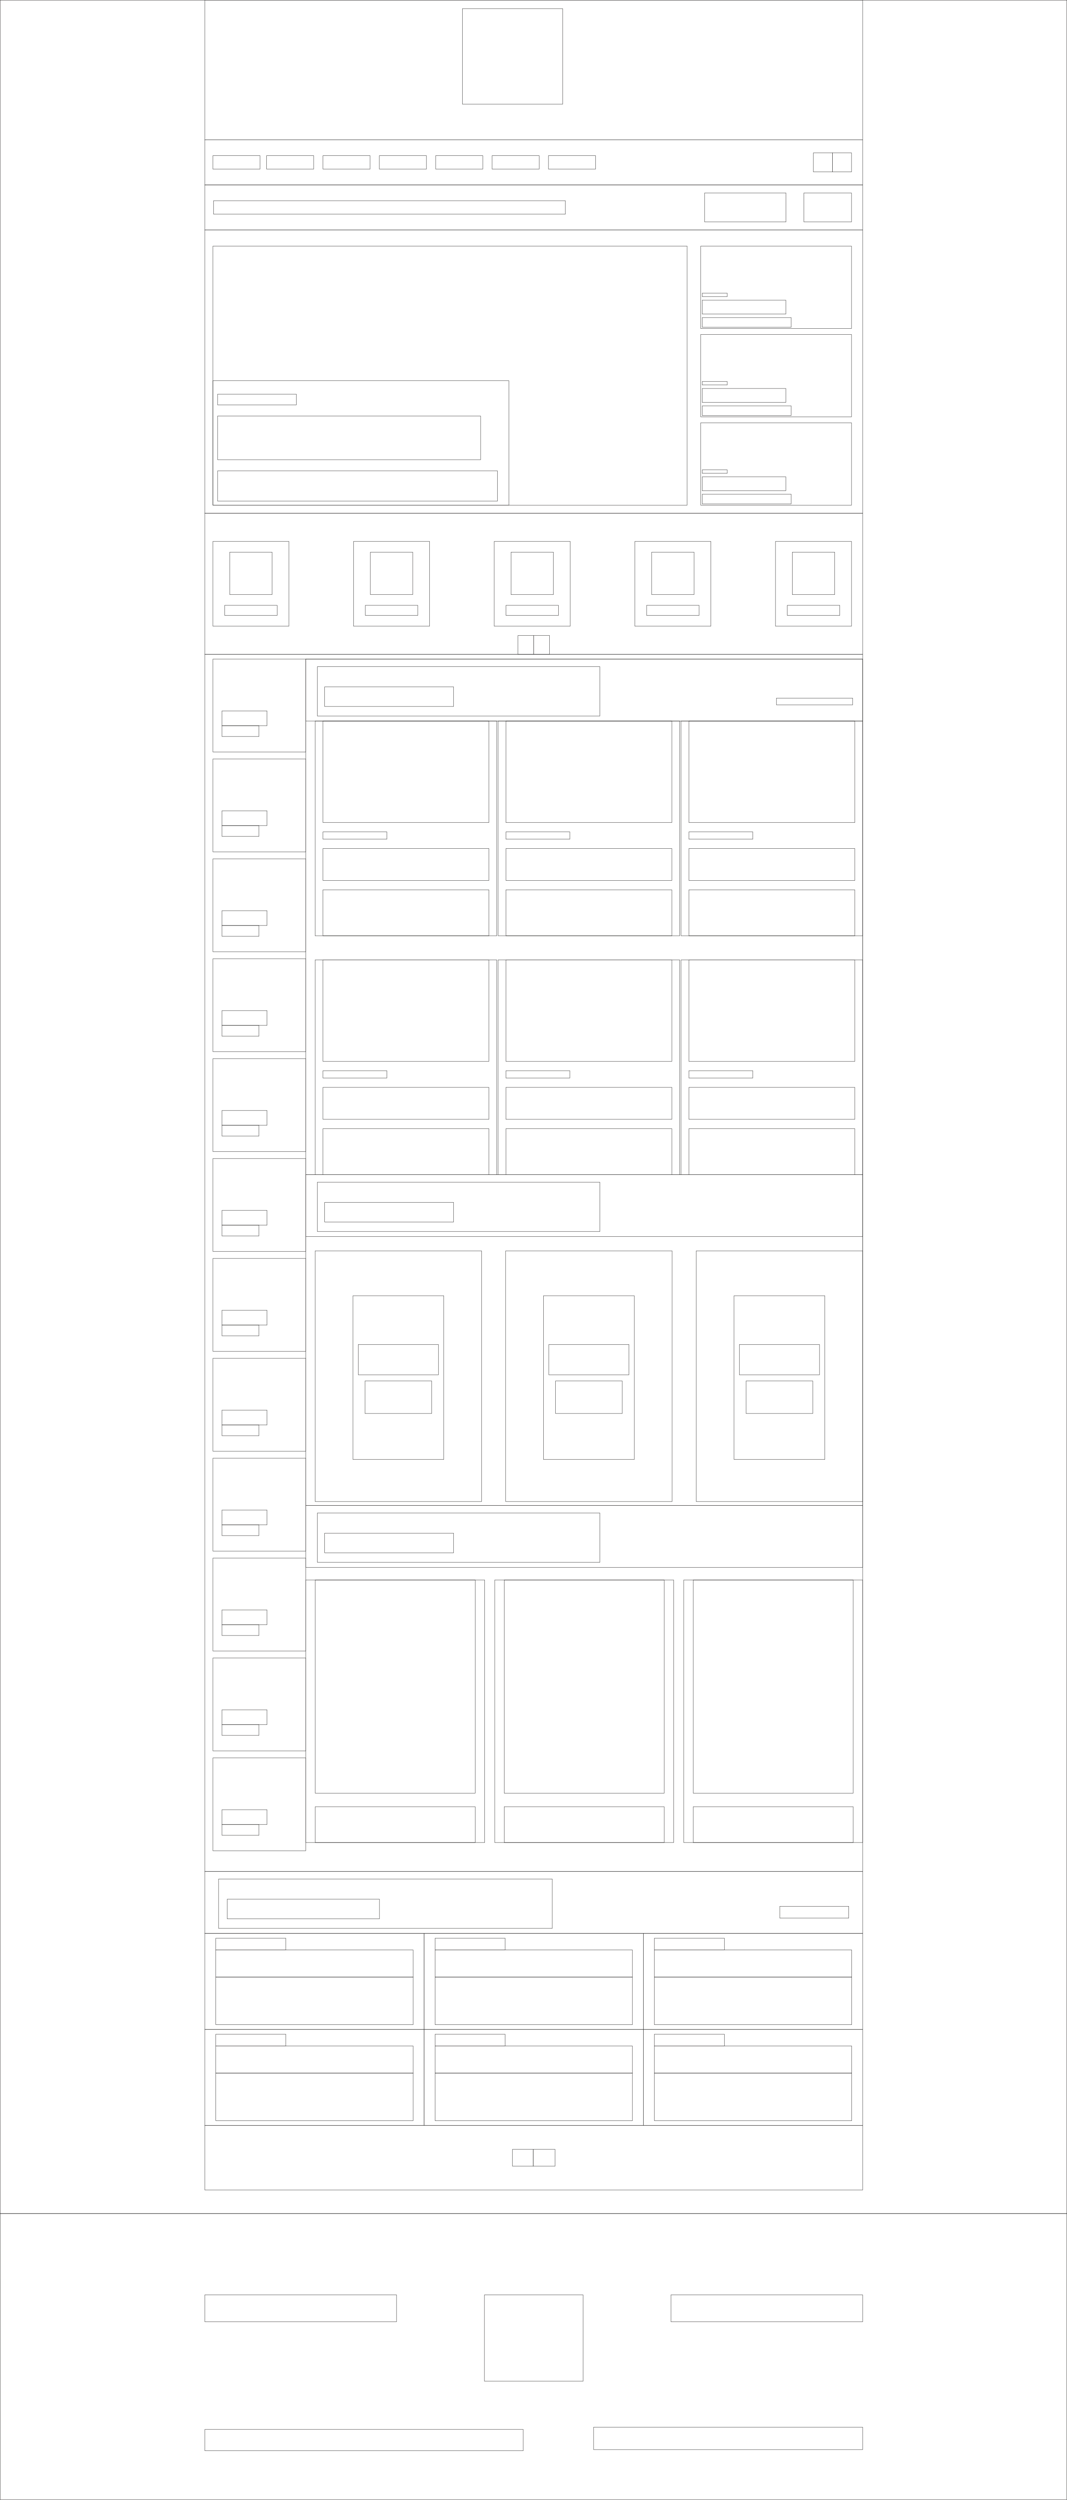 <?xml version="1.0" encoding="UTF-8"?>
<!DOCTYPE svg PUBLIC "-//W3C//DTD SVG 1.1//EN" "http://www.w3.org/Graphics/SVG/1.1/DTD/svg11.dtd">
<!-- Creator: CorelDRAW 2019 -->
<svg xmlns="http://www.w3.org/2000/svg" xml:space="preserve" width="671.536mm" height="1572.88mm" version="1.1" style="shape-rendering:geometricPrecision; text-rendering:geometricPrecision; image-rendering:optimizeQuality; fill-rule:evenodd; clip-rule:evenodd"
viewBox="0 0 19105.57 44749.39"
 xmlns:xlink="http://www.w3.org/1999/xlink">
 <defs>
  <style type="text/css">
   <![CDATA[
    .str0 {stroke:#2B2A29;stroke-width:5.69;stroke-miterlimit:22.926}
    .fil0 {fill:none}
   ]]>
  </style>
 </defs>
 <g id="Layer_x0020_1">
  <rect class="fil0 str0" x="2.85" y="2.85" width="19099.88" height="39622.63"/>
  <rect class="fil0 str0" x="3667.81" y="2.84" width="11779.1" height="2500.25"/>
  <rect class="fil0 str0" x="8280.69" y="154.5" width="1794.57" height="1710.26"/>
  <rect class="fil0 str0" x="3667.81" y="2503.1" width="11779.1" height="806.94"/>
  <rect class="fil0 str0" x="3667.81" y="3310.04" width="11779.1" height="806.94"/>
  <rect class="fil0 str0" x="3812.35" y="2786.13" width="843.08" height="240.88"/>
  <rect class="fil0 str0" x="4773.6" y="2786.13" width="843.08" height="240.88"/>
  <rect class="fil0 str0" x="5783.03" y="2786.13" width="843.08" height="240.88"/>
  <rect class="fil0 str0" x="6792.45" y="2786.13" width="843.08" height="240.88"/>
  <rect class="fil0 str0" x="7801.88" y="2786.13" width="843.08" height="240.88"/>
  <rect class="fil0 str0" x="8811.3" y="2786.13" width="843.08" height="240.88"/>
  <rect class="fil0 str0" x="9820.73" y="2786.13" width="843.08" height="240.88"/>
  <rect class="fil0 str0" x="3824.41" y="3593.07" width="6299.05" height="240.88"/>
  <rect class="fil0 str0" x="12616.58" y="3454.56" width="1457.33" height="517.89"/>
  <rect class="fil0 str0" x="14394.22" y="3454.56" width="852.85" height="517.89"/>
  <rect class="fil0 str0" x="3667.81" y="4116.98" width="11779.1" height="5070.58"/>
  <rect class="fil0 str0" x="3812.39" y="4406.06" width="8491.07" height="4636.97"/>
  <rect class="fil0 str0" x="3812.39" y="6814.88" width="5299.39" height="2228.15"/>
  <rect class="fil0 str0" x="3896.7" y="7055.76" width="1409.16" height="192.7"/>
  <rect class="fil0 str0" x="3896.7" y="7447.19" width="4709.23" height="782.86"/>
  <rect class="fil0 str0" x="3896.7" y="8428.78" width="5010.33" height="541.98"/>
  <g id="_349957776">
   <rect class="fil0 str0" x="12546.92" y="4406.06" width="2700.15" height="1474.55"/>
   <rect class="fil0 str0" x="12573.73" y="5248.66" width="448.11" height="61.28"/>
   <rect class="fil0 str0" x="12573.73" y="5373.14" width="1497.53" height="248.95"/>
   <rect class="fil0 str0" x="12573.73" y="5685.28" width="1593.28" height="172.35"/>
  </g>
  <g id="_349958688">
   <rect class="fil0 str0" x="12546.92" y="5987.27" width="2700.15" height="1474.55"/>
   <rect class="fil0 str0" x="12573.73" y="6829.87" width="448.11" height="61.28"/>
   <rect class="fil0 str0" x="12573.73" y="6954.35" width="1497.53" height="248.95"/>
   <rect class="fil0 str0" x="12573.73" y="7266.49" width="1593.28" height="172.35"/>
  </g>
  <g id="_349960176">
   <rect class="fil0 str0" x="12546.92" y="7568.48" width="2700.15" height="1474.55"/>
   <rect class="fil0 str0" x="12573.73" y="8411.08" width="448.11" height="61.28"/>
   <rect class="fil0 str0" x="12573.73" y="8535.56" width="1497.53" height="248.95"/>
   <rect class="fil0 str0" x="12573.73" y="8847.7" width="1593.28" height="172.35"/>
  </g>
  <rect class="fil0 str0" x="3667.81" y="9187.56" width="11779.1" height="2526.24"/>
  <rect class="fil0 str0" x="9274.39" y="11376.56" width="282.97" height="337.23"/>
  <rect class="fil0 str0" x="9557.36" y="11376.56" width="282.97" height="337.23"/>
  <g id="_349962072">
   <rect class="fil0 str0" x="3812.39" y="9691.9" width="1360.98" height="1517.55"/>
   <rect class="fil0 str0" x="4113.5" y="9884.61" width="758.78" height="758.78"/>
   <rect class="fil0 str0" x="4023.17" y="10836.09" width="939.44" height="180.66"/>
  </g>
  <g id="_349962768">
   <rect class="fil0 str0" x="6330.81" y="9691.9" width="1360.98" height="1517.55"/>
   <rect class="fil0 str0" x="6631.92" y="9884.61" width="758.78" height="758.78"/>
   <rect class="fil0 str0" x="6541.59" y="10836.09" width="939.44" height="180.66"/>
  </g>
  <g id="_349963200">
   <rect class="fil0 str0" x="8849.24" y="9691.9" width="1360.98" height="1517.55"/>
   <rect class="fil0 str0" x="9150.34" y="9884.61" width="758.78" height="758.78"/>
   <rect class="fil0 str0" x="9060.01" y="10836.09" width="939.44" height="180.66"/>
  </g>
  <g id="_349964376">
   <rect class="fil0 str0" x="11367.66" y="9691.9" width="1360.98" height="1517.55"/>
   <rect class="fil0 str0" x="11668.76" y="9884.61" width="758.78" height="758.78"/>
   <rect class="fil0 str0" x="11578.43" y="10836.09" width="939.44" height="180.66"/>
  </g>
  <g id="_349965048">
   <rect class="fil0 str0" x="13886.09" y="9691.9" width="1360.98" height="1517.55"/>
   <rect class="fil0 str0" x="14187.19" y="9884.61" width="758.78" height="758.78"/>
   <rect class="fil0 str0" x="14096.86" y="10836.09" width="939.44" height="180.66"/>
  </g>
  <rect class="fil0 str0" x="3667.81" y="11713.8" width="11779.1" height="21787.74"/>
  <g id="_349965624">
   <rect class="fil0 str0" x="3812.39" y="11798.87" width="1662.08" height="1662.08"/>
   <rect class="fil0 str0" x="3974.31" y="12726.26" width="806.95" height="264.97"/>
   <rect class="fil0 str0" x="3974.31" y="12991.23" width="662.42" height="192.71"/>
  </g>
  <g id="_349966584">
   <rect class="fil0 str0" x="3812.39" y="13587.04" width="1662.08" height="1662.08"/>
   <rect class="fil0 str0" x="3974.31" y="14514.44" width="806.95" height="264.97"/>
   <rect class="fil0 str0" x="3974.31" y="14779.41" width="662.42" height="192.71"/>
  </g>
  <g id="_349966872">
   <rect class="fil0 str0" x="3812.39" y="15375.22" width="1662.08" height="1662.08"/>
   <rect class="fil0 str0" x="3974.31" y="16302.61" width="806.95" height="264.97"/>
   <rect class="fil0 str0" x="3974.31" y="16567.58" width="662.42" height="192.71"/>
  </g>
  <g id="_347539872">
   <rect class="fil0 str0" x="3812.39" y="17163.39" width="1662.08" height="1662.08"/>
   <rect class="fil0 str0" x="3974.31" y="18090.78" width="806.95" height="264.97"/>
   <rect class="fil0 str0" x="3974.31" y="18355.75" width="662.42" height="192.71"/>
  </g>
  <g id="_347540568">
   <rect class="fil0 str0" x="3812.39" y="18951.56" width="1662.08" height="1662.08"/>
   <rect class="fil0 str0" x="3974.31" y="19878.95" width="806.95" height="264.97"/>
   <rect class="fil0 str0" x="3974.31" y="20143.92" width="662.42" height="192.71"/>
  </g>
  <g id="_347551872">
   <rect class="fil0 str0" x="3812.39" y="20739.73" width="1662.08" height="1662.08"/>
   <rect class="fil0 str0" x="3974.31" y="21667.12" width="806.95" height="264.97"/>
   <rect class="fil0 str0" x="3974.31" y="21932.09" width="662.42" height="192.71"/>
  </g>
  <g id="_347552544">
   <rect class="fil0 str0" x="3812.39" y="22527.9" width="1662.08" height="1662.08"/>
   <rect class="fil0 str0" x="3974.31" y="23455.29" width="806.95" height="264.97"/>
   <rect class="fil0 str0" x="3974.31" y="23720.26" width="662.42" height="192.71"/>
  </g>
  <g id="_347553792">
   <rect class="fil0 str0" x="3812.39" y="24316.07" width="1662.08" height="1662.08"/>
   <rect class="fil0 str0" x="3974.31" y="25243.46" width="806.95" height="264.97"/>
   <rect class="fil0 str0" x="3974.31" y="25508.43" width="662.42" height="192.71"/>
  </g>
  <g id="_347554488">
   <rect class="fil0 str0" x="3812.39" y="26104.24" width="1662.08" height="1662.08"/>
   <rect class="fil0 str0" x="3974.31" y="27031.63" width="806.95" height="264.97"/>
   <rect class="fil0 str0" x="3974.31" y="27296.6" width="662.42" height="192.71"/>
  </g>
  <g id="_347555328">
   <rect class="fil0 str0" x="3812.39" y="27892.41" width="1662.08" height="1662.08"/>
   <rect class="fil0 str0" x="3974.31" y="28819.8" width="806.95" height="264.97"/>
   <rect class="fil0 str0" x="3974.31" y="29084.77" width="662.42" height="192.71"/>
  </g>
  <g id="_347555856">
   <rect class="fil0 str0" x="3812.39" y="29680.58" width="1662.08" height="1662.08"/>
   <rect class="fil0 str0" x="3974.31" y="30607.97" width="806.95" height="264.97"/>
   <rect class="fil0 str0" x="3974.31" y="30872.94" width="662.42" height="192.71"/>
  </g>
  <g id="_347556576">
   <rect class="fil0 str0" x="3812.39" y="31468.75" width="1662.08" height="1662.08"/>
   <rect class="fil0 str0" x="3974.31" y="32396.15" width="806.95" height="264.97"/>
   <rect class="fil0 str0" x="3974.31" y="32661.12" width="662.42" height="192.71"/>
  </g>
  <rect class="fil0 str0" x="5474.48" y="11798.87" width="9972.43" height="9228.57"/>
  <rect class="fil0 str0" x="5474.48" y="21027.43" width="9972.43" height="5921.68"/>
  <rect class="fil0 str0" x="5474.48" y="11798.87" width="9972.43" height="1108.85"/>
  <rect class="fil0 str0" x="5474.48" y="21027.43" width="9972.43" height="1108.85"/>
  <rect class="fil0 str0" x="5474.48" y="26949.11" width="9972.43" height="1108.85"/>
  <rect class="fil0 str0" x="3667.81" y="33501.53" width="11779.1" height="1108.85"/>
  <g id="_347532216">
   <rect class="fil0 str0" x="5642.48" y="12907.72" width="3251.9" height="3844.06"/>
   <rect class="fil0 str0" x="5783" y="12907.72" width="2970.87" height="1816.65"/>
   <rect class="fil0 str0" x="5783" y="14891.65" width="1144.19" height="130.48"/>
   <rect class="fil0 str0" x="5783" y="15189.4" width="2970.87" height="572.09"/>
   <rect class="fil0 str0" x="5783" y="15928.78" width="2970.87" height="823.01"/>
  </g>
  <g id="_347533248">
   <rect class="fil0 str0" x="5642.48" y="17183.37" width="3251.9" height="3844.06"/>
   <rect class="fil0 str0" x="5783" y="17183.37" width="2970.87" height="1816.65"/>
   <rect class="fil0 str0" x="5783" y="19167.29" width="1144.19" height="130.48"/>
   <rect class="fil0 str0" x="5783" y="19465.05" width="2970.87" height="572.09"/>
   <rect class="fil0 str0" x="5783" y="20204.42" width="2970.87" height="823.01"/>
  </g>
  <g id="_347534568">
   <rect class="fil0 str0" x="8918.74" y="12907.72" width="3251.9" height="3844.06"/>
   <rect class="fil0 str0" x="9059.26" y="12907.72" width="2970.87" height="1816.65"/>
   <rect class="fil0 str0" x="9059.26" y="14891.65" width="1144.19" height="130.48"/>
   <rect class="fil0 str0" x="9059.26" y="15189.4" width="2970.87" height="572.09"/>
   <rect class="fil0 str0" x="9059.26" y="15928.78" width="2970.87" height="823.01"/>
  </g>
  <g id="_347535600">
   <rect class="fil0 str0" x="8918.74" y="17183.37" width="3251.9" height="3844.06"/>
   <rect class="fil0 str0" x="9059.26" y="17183.37" width="2970.87" height="1816.65"/>
   <rect class="fil0 str0" x="9059.26" y="19167.29" width="1144.19" height="130.48"/>
   <rect class="fil0 str0" x="9059.26" y="19465.05" width="2970.87" height="572.09"/>
   <rect class="fil0 str0" x="9059.26" y="20204.42" width="2970.87" height="823.01"/>
  </g>
  <g id="_347537064">
   <rect class="fil0 str0" x="12195.01" y="12907.72" width="3251.9" height="3844.06"/>
   <rect class="fil0 str0" x="12335.52" y="12907.72" width="2970.87" height="1816.65"/>
   <rect class="fil0 str0" x="12335.52" y="14891.65" width="1144.19" height="130.48"/>
   <rect class="fil0 str0" x="12335.52" y="15189.4" width="2970.87" height="572.09"/>
   <rect class="fil0 str0" x="12335.52" y="15928.78" width="2970.87" height="823.01"/>
  </g>
  <g id="_347537976">
   <rect class="fil0 str0" x="12195.01" y="17183.37" width="3251.9" height="3844.06"/>
   <rect class="fil0 str0" x="12335.52" y="17183.37" width="2970.87" height="1816.65"/>
   <rect class="fil0 str0" x="12335.52" y="19167.29" width="1144.19" height="130.48"/>
   <rect class="fil0 str0" x="12335.52" y="19465.05" width="2970.87" height="572.09"/>
   <rect class="fil0 str0" x="12335.52" y="20204.42" width="2970.87" height="823.01"/>
  </g>
  <rect class="fil0 str0" x="13902.77" y="12497.4" width="1364.99" height="120.44"/>
  <rect class="fil0 str0" x="5813.17" y="12295.49" width="2308.45" height="351.29"/>
  <rect class="fil0 str0" x="5813.17" y="21524.06" width="2308.45" height="351.29"/>
  <rect class="fil0 str0" x="5813.17" y="27445.74" width="2308.45" height="351.29"/>
  <rect class="fil0 str0" x="4067.86" y="33998.16" width="2726.66" height="351.29"/>
  <rect class="fil0 str0" x="5682.69" y="11934.17" width="5058.51" height="883.23"/>
  <rect class="fil0 str0" x="5682.69" y="21162.74" width="5058.51" height="883.23"/>
  <rect class="fil0 str0" x="5682.69" y="27084.41" width="5058.51" height="883.23"/>
  <rect class="fil0 str0" x="3913.75" y="33636.83" width="5974.94" height="883.23"/>
  <g id="_349742184">
   <rect class="fil0 str0" x="5642.48" y="22392.44" width="2980.91" height="4486.41"/>
   <rect class="fil0 str0" x="6319.96" y="23195.38" width="1625.95" height="2930.72"/>
   <rect class="fil0 str0" x="6415.31" y="24068.57" width="1435.25" height="541.98"/>
   <rect class="fil0 str0" x="6535.75" y="24720.96" width="1194.37" height="582.13"/>
  </g>
  <g id="_349744080">
   <rect class="fil0 str0" x="9054.24" y="22392.44" width="2980.91" height="4486.41"/>
   <rect class="fil0 str0" x="9731.72" y="23195.38" width="1625.95" height="2930.72"/>
   <rect class="fil0 str0" x="9827.07" y="24068.57" width="1435.25" height="541.98"/>
   <rect class="fil0 str0" x="9947.51" y="24720.96" width="1194.37" height="582.13"/>
  </g>
  <g id="_349714776">
   <rect class="fil0 str0" x="12466" y="22392.44" width="2980.91" height="4486.41"/>
   <rect class="fil0 str0" x="13143.48" y="23195.38" width="1625.95" height="2930.72"/>
   <rect class="fil0 str0" x="13238.83" y="24068.57" width="1435.25" height="541.98"/>
   <rect class="fil0 str0" x="13359.27" y="24720.96" width="1194.37" height="582.13"/>
  </g>
  <g id="_349717848">
   <rect class="fil0 str0" x="5474.48" y="28284" width="3204.22" height="4699.52"/>
   <rect class="fil0 str0" x="5644.4" y="28284" width="2864.38" height="3815.94"/>
   <rect class="fil0 str0" x="5644.4" y="32342.67" width="2864.38" height="640.85"/>
  </g>
  <g id="_349719408">
   <rect class="fil0 str0" x="8858.58" y="28284" width="3204.22" height="4699.52"/>
   <rect class="fil0 str0" x="9028.5" y="28284" width="2864.38" height="3815.94"/>
   <rect class="fil0 str0" x="9028.5" y="32342.67" width="2864.38" height="640.85"/>
  </g>
  <g id="_349721016">
   <rect class="fil0 str0" x="12242.69" y="28284" width="3204.22" height="4699.52"/>
   <rect class="fil0 str0" x="12412.61" y="28284" width="2864.38" height="3815.94"/>
   <rect class="fil0 str0" x="12412.61" y="32342.67" width="2864.38" height="640.85"/>
  </g>
  <rect class="fil0 str0" x="13963.1" y="34125.35" width="1234.52" height="210.77"/>
  <g id="_349723776">
   <g>
    <rect class="fil0 str0" x="3667.81" y="34610.38" width="3926.36" height="1719.06"/>
    <rect class="fil0 str0" x="3864.13" y="34696.34" width="1254.2" height="210.56"/>
    <rect class="fil0 str0" x="3864.13" y="34906.9" width="3533.73" height="485.2"/>
    <rect class="fil0 str0" x="3864.13" y="35392.1" width="3533.73" height="851.39"/>
   </g>
   <g>
    <rect class="fil0 str0" x="7594.17" y="34610.38" width="3926.36" height="1719.06"/>
    <rect class="fil0 str0" x="7790.49" y="34696.34" width="1254.2" height="210.56"/>
    <rect class="fil0 str0" x="7790.49" y="34906.9" width="3533.73" height="485.2"/>
    <rect class="fil0 str0" x="7790.49" y="35392.1" width="3533.73" height="851.39"/>
   </g>
   <g>
    <rect class="fil0 str0" x="11520.54" y="34610.38" width="3926.36" height="1719.06"/>
    <rect class="fil0 str0" x="11716.86" y="34696.34" width="1254.2" height="210.56"/>
    <rect class="fil0 str0" x="11716.86" y="34906.9" width="3533.73" height="485.2"/>
    <rect class="fil0 str0" x="11716.86" y="35392.1" width="3533.73" height="851.39"/>
   </g>
   <g>
    <rect class="fil0 str0" x="3667.81" y="36329.44" width="3926.36" height="1719.06"/>
    <rect class="fil0 str0" x="3864.13" y="36415.39" width="1254.2" height="210.56"/>
    <rect class="fil0 str0" x="3864.13" y="36625.95" width="3533.73" height="485.2"/>
    <rect class="fil0 str0" x="3864.13" y="37111.16" width="3533.73" height="851.39"/>
   </g>
   <g>
    <rect class="fil0 str0" x="7594.17" y="36329.44" width="3926.36" height="1719.06"/>
    <rect class="fil0 str0" x="7790.49" y="36415.39" width="1254.2" height="210.56"/>
    <rect class="fil0 str0" x="7790.49" y="36625.95" width="3533.73" height="485.2"/>
    <rect class="fil0 str0" x="7790.49" y="37111.16" width="3533.73" height="851.39"/>
   </g>
   <g>
    <rect class="fil0 str0" x="11520.54" y="36329.44" width="3926.36" height="1719.06"/>
    <rect class="fil0 str0" x="11716.86" y="36415.39" width="1254.2" height="210.56"/>
    <rect class="fil0 str0" x="11716.86" y="36625.95" width="3533.73" height="485.2"/>
    <rect class="fil0 str0" x="11716.86" y="37111.16" width="3533.73" height="851.39"/>
   </g>
  </g>
  <rect class="fil0 str0" x="3667.81" y="38048.5" width="11779.09" height="1155.43"/>
  <g id="_349734864">
   <rect class="fil0 str0" x="9175.96" y="38475.66" width="371.36" height="301.1"/>
   <rect class="fil0 str0" x="9547.32" y="38475.66" width="391.43" height="301.1"/>
  </g>
  <rect class="fil0 str0" x="2.85" y="39625.48" width="19099.88" height="5121.07"/>
  <rect class="fil0 str0" x="12014.34" y="41080.79" width="3432.56" height="481.76"/>
  <rect class="fil0 str0" x="3667.81" y="41080.79" width="3432.56" height="481.76"/>
  <rect class="fil0 str0" x="8674.13" y="41080.79" width="1766.46" height="1545.66"/>
  <rect class="fil0 str0" x="3667.81" y="43489.61" width="5700.86" height="381.39"/>
  <rect class="fil0 str0" x="10629.28" y="43449.46" width="4817.63" height="401.47"/>
  <rect class="fil0 str0" x="14905.82" y="2735.94" width="341.25" height="341.25"/>
  <rect class="fil0 str0" x="14564.57" y="2735.94" width="341.25" height="341.25"/>
 </g>
</svg>
